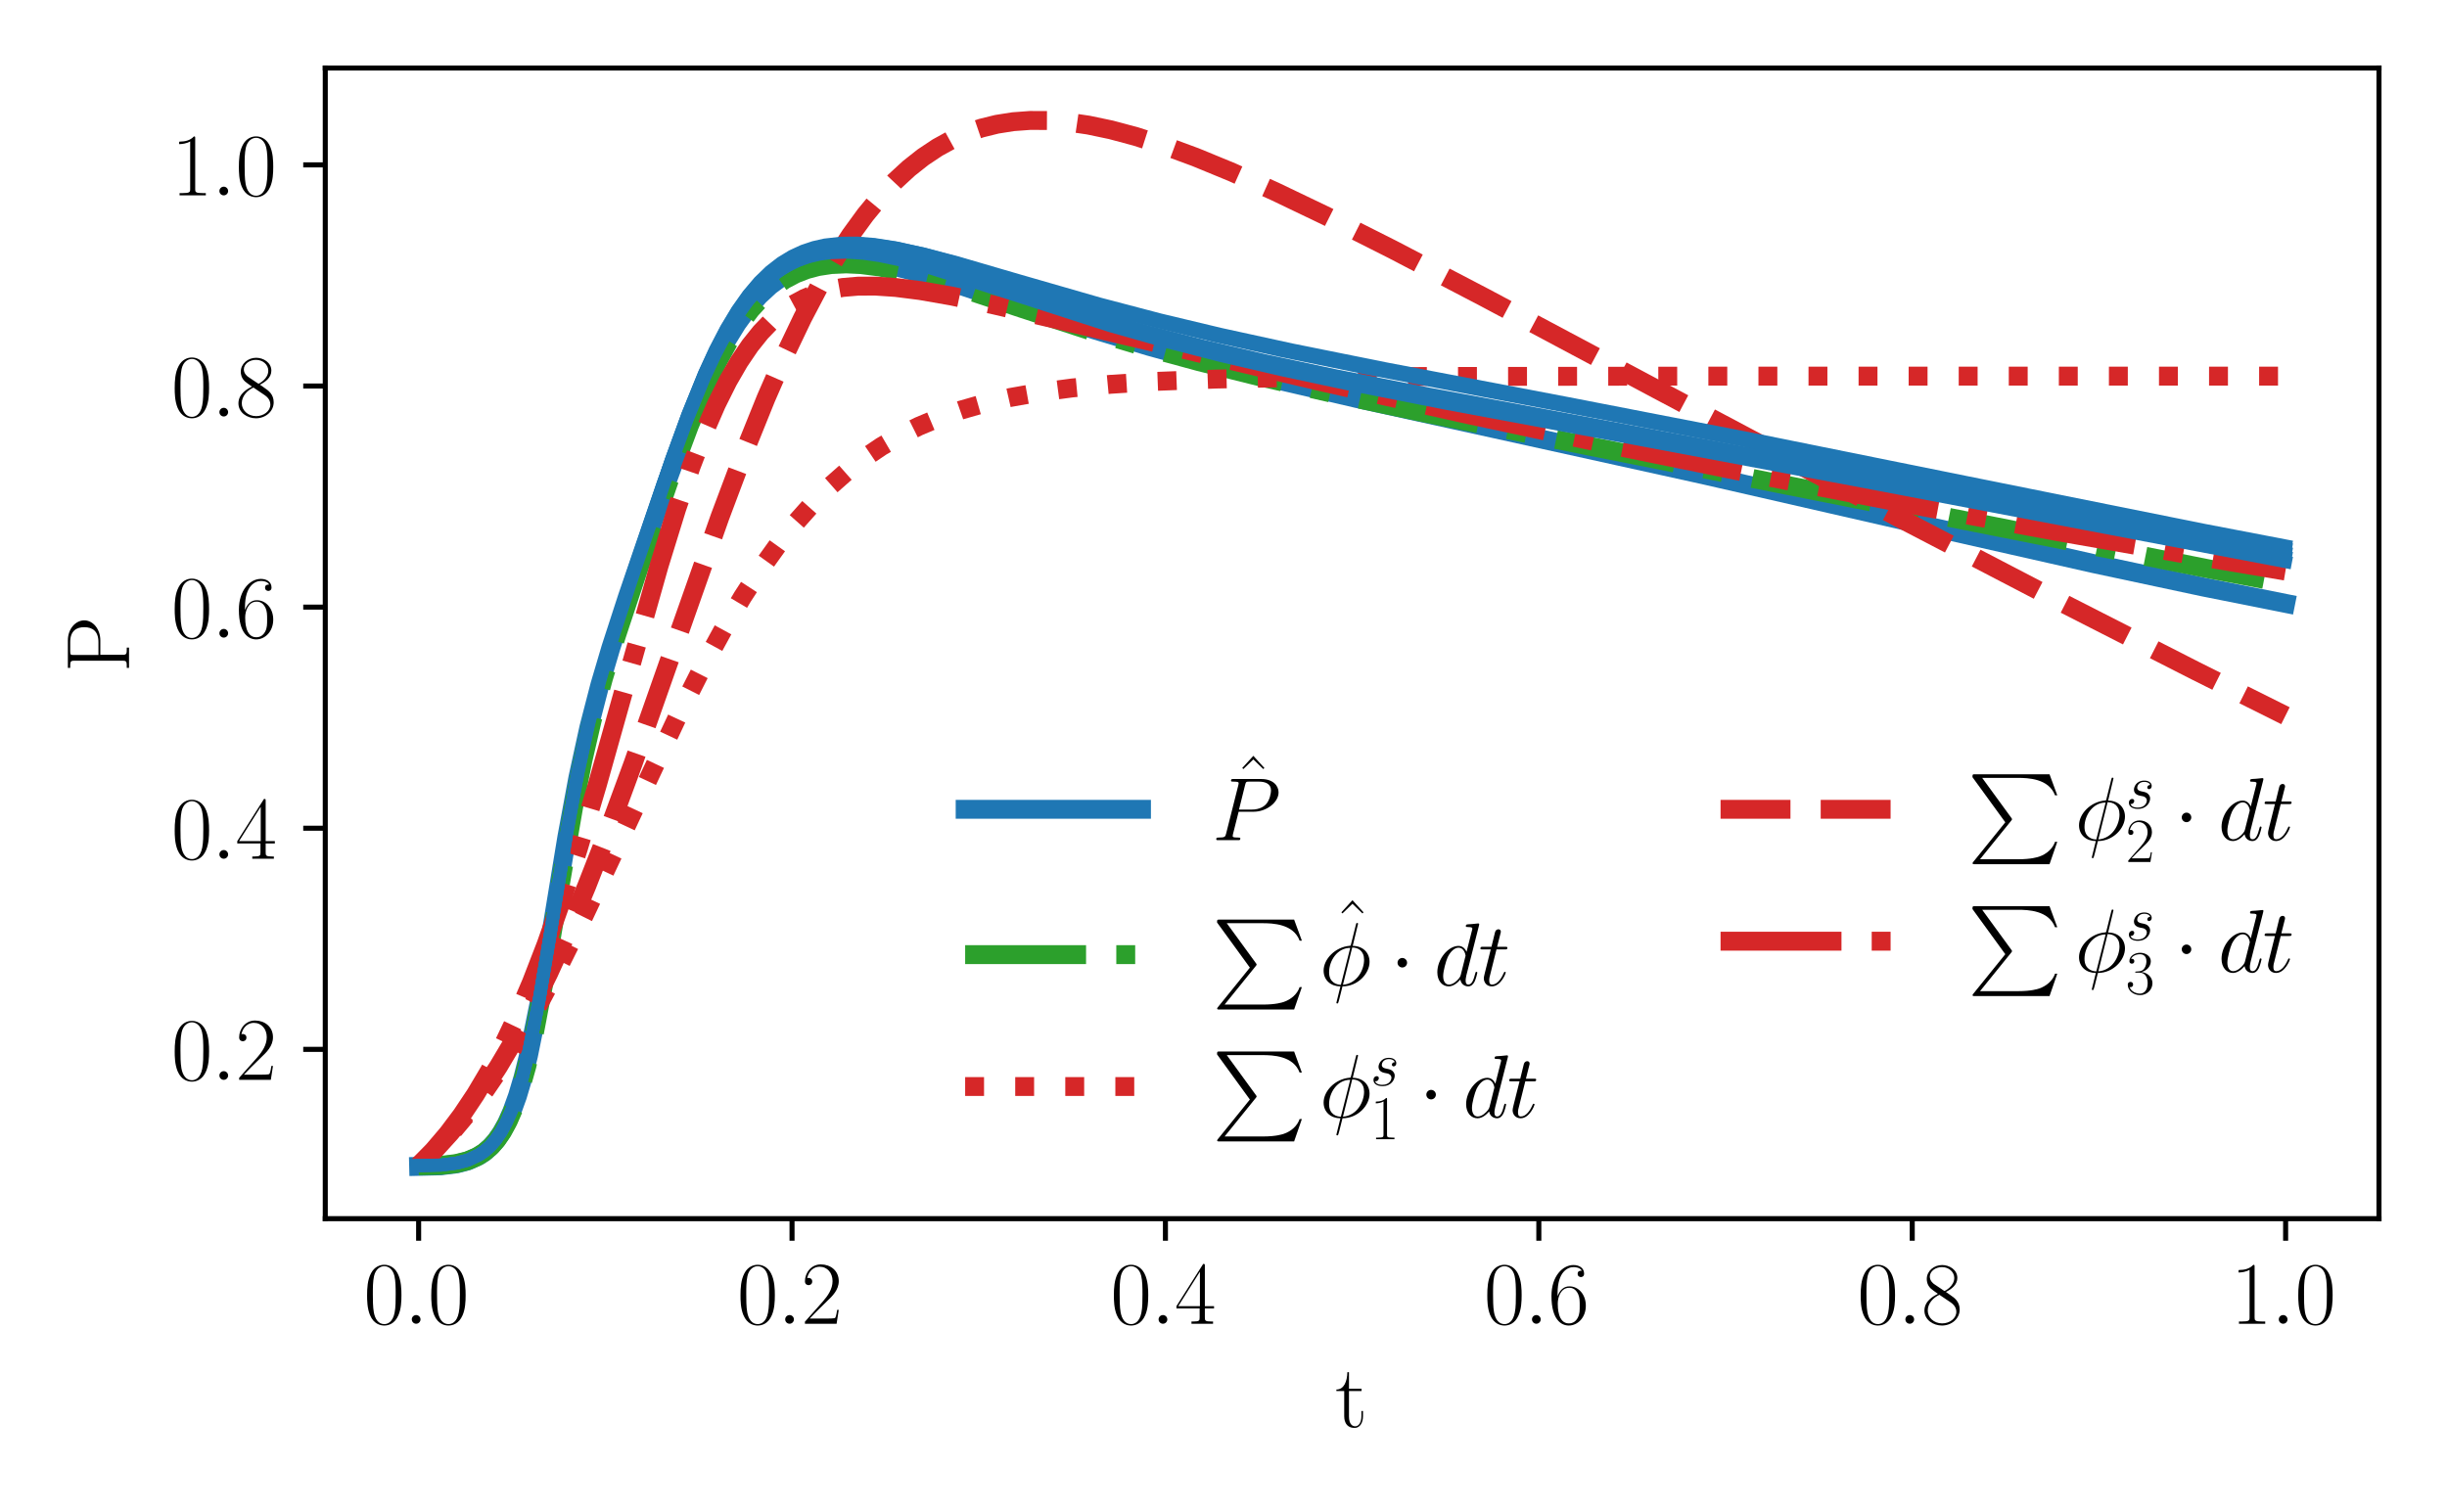 <?xml version="1.0" encoding="utf-8" standalone="no"?>
<!DOCTYPE svg PUBLIC "-//W3C//DTD SVG 1.1//EN"
  "http://www.w3.org/Graphics/SVG/1.1/DTD/svg11.dtd">
<svg xmlns:xlink="http://www.w3.org/1999/xlink" width="388.543pt" height="240.133pt" viewBox="0 0 388.543 240.133" xmlns="http://www.w3.org/2000/svg" version="1.1">
 <defs>
  <style type="text/css">*{stroke-linejoin: round; stroke-linecap: butt}</style>
 </defs>
 <g id="figure_1">
  <g id="patch_1">
   <path d="M 0 240.133 
L 388.543 240.133 
L 388.543 0 
L 0 0 
z
" style="fill: #ffffff"/>
  </g>
  <g id="axes_1">
   <g id="patch_2">
    <path d="M 51.648 193.537 
L 377.743 193.537 
L 377.743 10.8 
L 51.648 10.8 
z
" style="fill: #ffffff"/>
   </g>
   <g id="matplotlib.axis_1">
    <g id="xtick_1">
     <g id="line2d_1">
      <defs>
       <path id="m1f533828b2" d="M 0 0 
L 0 3.5 
" style="stroke: #000000; stroke-width: 0.8"/>
      </defs>
      <g>
       <use xlink:href="#m1f533828b2" x="66.471" y="193.537" style="stroke: #000000; stroke-width: 0.8"/>
      </g>
     </g>
     <g id="text_1">
      <!-- $\mathdefault{0.0}$ -->
      <g transform="translate(57.746 210.223) scale(0.14 -0.14)">
       <defs>
        <path id="CMR17-30" d="M 2688 2025 
C 2688 2416 2682 3080 2413 3591 
C 2176 4039 1798 4198 1466 4198 
C 1158 4198 768 4058 525 3597 
C 269 3118 243 2524 243 2025 
C 243 1661 250 1106 448 619 
C 723 -39 1216 -128 1466 -128 
C 1760 -128 2208 -7 2470 600 
C 2662 1042 2688 1559 2688 2025 
z
M 1466 -26 
C 1056 -26 813 325 723 812 
C 653 1188 653 1738 653 2096 
C 653 2588 653 2997 736 3387 
C 858 3929 1216 4096 1466 4096 
C 1728 4096 2067 3923 2189 3400 
C 2272 3036 2278 2607 2278 2096 
C 2278 1680 2278 1169 2202 792 
C 2067 95 1690 -26 1466 -26 
z
" transform="scale(0.016)"/>
        <path id="CMMI12-3a" d="M 1178 307 
C 1178 492 1024 619 870 619 
C 685 619 557 466 557 313 
C 557 128 710 0 864 0 
C 1050 0 1178 153 1178 307 
z
" transform="scale(0.016)"/>
       </defs>
       <use xlink:href="#CMR17-30" transform="scale(0.996)"/>
       <use xlink:href="#CMMI12-3a" transform="translate(45.69 0) scale(0.996)"/>
       <use xlink:href="#CMR17-30" transform="translate(72.788 0) scale(0.996)"/>
      </g>
     </g>
    </g>
    <g id="xtick_2">
     <g id="line2d_2">
      <g>
       <use xlink:href="#m1f533828b2" x="125.761" y="193.537" style="stroke: #000000; stroke-width: 0.8"/>
      </g>
     </g>
     <g id="text_2">
      <!-- $\mathdefault{0.2}$ -->
      <g transform="translate(117.036 210.223) scale(0.14 -0.14)">
       <defs>
        <path id="CMR17-32" d="M 2669 989 
L 2554 989 
C 2490 536 2438 459 2413 420 
C 2381 369 1920 369 1830 369 
L 602 369 
C 832 619 1280 1072 1824 1597 
C 2214 1967 2669 2402 2669 3035 
C 2669 3790 2067 4224 1395 4224 
C 691 4224 262 3604 262 3030 
C 262 2780 448 2748 525 2748 
C 589 2748 781 2787 781 3010 
C 781 3207 614 3264 525 3264 
C 486 3264 448 3258 422 3245 
C 544 3790 915 4058 1306 4058 
C 1862 4058 2227 3617 2227 3035 
C 2227 2479 1901 2000 1536 1584 
L 262 146 
L 262 0 
L 2515 0 
L 2669 989 
z
" transform="scale(0.016)"/>
       </defs>
       <use xlink:href="#CMR17-30" transform="scale(0.996)"/>
       <use xlink:href="#CMMI12-3a" transform="translate(45.69 0) scale(0.996)"/>
       <use xlink:href="#CMR17-32" transform="translate(72.788 0) scale(0.996)"/>
      </g>
     </g>
    </g>
    <g id="xtick_3">
     <g id="line2d_3">
      <g>
       <use xlink:href="#m1f533828b2" x="185.051" y="193.537" style="stroke: #000000; stroke-width: 0.8"/>
      </g>
     </g>
     <g id="text_3">
      <!-- $\mathdefault{0.4}$ -->
      <g transform="translate(176.325 210.223) scale(0.14 -0.14)">
       <defs>
        <path id="CMR17-34" d="M 2150 4122 
C 2150 4256 2144 4256 2029 4256 
L 128 1254 
L 128 1088 
L 1779 1088 
L 1779 457 
C 1779 224 1766 160 1318 160 
L 1197 160 
L 1197 0 
C 1402 0 1747 0 1965 0 
C 2182 0 2528 0 2733 0 
L 2733 160 
L 2611 160 
C 2163 160 2150 224 2150 457 
L 2150 1088 
L 2803 1088 
L 2803 1254 
L 2150 1254 
L 2150 4122 
z
M 1798 3703 
L 1798 1254 
L 256 1254 
L 1798 3703 
z
" transform="scale(0.016)"/>
       </defs>
       <use xlink:href="#CMR17-30" transform="scale(0.996)"/>
       <use xlink:href="#CMMI12-3a" transform="translate(45.69 0) scale(0.996)"/>
       <use xlink:href="#CMR17-34" transform="translate(72.788 0) scale(0.996)"/>
      </g>
     </g>
    </g>
    <g id="xtick_4">
     <g id="line2d_4">
      <g>
       <use xlink:href="#m1f533828b2" x="244.341" y="193.537" style="stroke: #000000; stroke-width: 0.8"/>
      </g>
     </g>
     <g id="text_4">
      <!-- $\mathdefault{0.6}$ -->
      <g transform="translate(235.615 210.223) scale(0.14 -0.14)">
       <defs>
        <path id="CMR17-36" d="M 678 2176 
C 678 3690 1395 4032 1811 4032 
C 1946 4032 2272 4009 2400 3776 
C 2298 3776 2106 3776 2106 3553 
C 2106 3381 2246 3323 2336 3323 
C 2394 3323 2566 3348 2566 3560 
C 2566 3954 2246 4179 1805 4179 
C 1043 4179 243 3390 243 1984 
C 243 253 966 -128 1478 -128 
C 2099 -128 2688 427 2688 1283 
C 2688 2081 2170 2662 1517 2662 
C 1126 2662 838 2407 678 1960 
L 678 2176 
z
M 1478 25 
C 691 25 691 1200 691 1436 
C 691 1896 909 2560 1504 2560 
C 1613 2560 1926 2560 2138 2120 
C 2253 1870 2253 1609 2253 1289 
C 2253 944 2253 690 2118 434 
C 1978 171 1773 25 1478 25 
z
" transform="scale(0.016)"/>
       </defs>
       <use xlink:href="#CMR17-30" transform="scale(0.996)"/>
       <use xlink:href="#CMMI12-3a" transform="translate(45.69 0) scale(0.996)"/>
       <use xlink:href="#CMR17-36" transform="translate(72.788 0) scale(0.996)"/>
      </g>
     </g>
    </g>
    <g id="xtick_5">
     <g id="line2d_5">
      <g>
       <use xlink:href="#m1f533828b2" x="303.631" y="193.537" style="stroke: #000000; stroke-width: 0.8"/>
      </g>
     </g>
     <g id="text_5">
      <!-- $\mathdefault{0.8}$ -->
      <g transform="translate(294.905 210.223) scale(0.14 -0.14)">
       <defs>
        <path id="CMR17-38" d="M 1741 2264 
C 2144 2467 2554 2773 2554 3263 
C 2554 3841 1990 4179 1472 4179 
C 890 4179 378 3759 378 3180 
C 378 3021 416 2747 666 2505 
C 730 2442 998 2251 1171 2130 
C 883 1983 211 1634 211 934 
C 211 279 838 -128 1459 -128 
C 2144 -128 2720 362 2720 1010 
C 2720 1590 2330 1857 2074 2029 
L 1741 2264 
z
M 902 2822 
C 851 2854 595 3051 595 3351 
C 595 3739 998 4032 1459 4032 
C 1965 4032 2336 3676 2336 3262 
C 2336 2669 1670 2331 1638 2331 
C 1632 2331 1626 2331 1574 2370 
L 902 2822 
z
M 2080 1519 
C 2176 1449 2483 1240 2483 851 
C 2483 381 2010 25 1472 25 
C 890 25 448 438 448 940 
C 448 1443 838 1862 1280 2060 
L 2080 1519 
z
" transform="scale(0.016)"/>
       </defs>
       <use xlink:href="#CMR17-30" transform="scale(0.996)"/>
       <use xlink:href="#CMMI12-3a" transform="translate(45.69 0) scale(0.996)"/>
       <use xlink:href="#CMR17-38" transform="translate(72.788 0) scale(0.996)"/>
      </g>
     </g>
    </g>
    <g id="xtick_6">
     <g id="line2d_6">
      <g>
       <use xlink:href="#m1f533828b2" x="362.92" y="193.537" style="stroke: #000000; stroke-width: 0.8"/>
      </g>
     </g>
     <g id="text_6">
      <!-- $\mathdefault{1.0}$ -->
      <g transform="translate(354.195 210.223) scale(0.14 -0.14)">
       <defs>
        <path id="CMR17-31" d="M 1702 4058 
C 1702 4192 1696 4192 1606 4192 
C 1357 3916 979 3827 621 3827 
C 602 3827 570 3827 563 3808 
C 557 3795 557 3782 557 3648 
C 755 3648 1088 3686 1344 3839 
L 1344 461 
C 1344 236 1331 160 781 160 
L 589 160 
L 589 0 
C 896 0 1216 0 1523 0 
C 1830 0 2150 0 2458 0 
L 2458 160 
L 2266 160 
C 1715 160 1702 230 1702 458 
L 1702 4058 
z
" transform="scale(0.016)"/>
       </defs>
       <use xlink:href="#CMR17-31" transform="scale(0.996)"/>
       <use xlink:href="#CMMI12-3a" transform="translate(45.69 0) scale(0.996)"/>
       <use xlink:href="#CMR17-30" transform="translate(72.788 0) scale(0.996)"/>
      </g>
     </g>
    </g>
    <g id="text_7">
     <!-- t -->
     <g transform="translate(212.04 226.621) scale(0.14 -0.14)">
      <defs>
       <path id="CMR17-74" d="M 966 2560 
L 1862 2560 
L 1862 2725 
L 966 2725 
L 966 3904 
L 851 3904 
C 838 3245 614 2668 70 2668 
L 70 2560 
L 627 2560 
L 627 771 
C 627 650 627 -64 1370 -64 
C 1747 -64 1965 306 1965 777 
L 1965 1140 
L 1850 1140 
L 1850 783 
C 1850 344 1677 51 1408 51 
C 1222 51 966 178 966 758 
L 966 2560 
z
" transform="scale(0.016)"/>
      </defs>
      <use xlink:href="#CMR17-74" transform="scale(0.996)"/>
     </g>
    </g>
   </g>
   <g id="matplotlib.axis_2">
    <g id="ytick_1">
     <g id="line2d_7">
      <defs>
       <path id="mc01d731cc0" d="M 0 0 
L -3.5 0 
" style="stroke: #000000; stroke-width: 0.8"/>
      </defs>
      <g>
       <use xlink:href="#mc01d731cc0" x="51.648" y="166.648" style="stroke: #000000; stroke-width: 0.8"/>
      </g>
     </g>
     <g id="text_8">
      <!-- $\mathdefault{0.2}$ -->
      <g transform="translate(27.198 171.491) scale(0.14 -0.14)">
       <use xlink:href="#CMR17-30" transform="scale(0.996)"/>
       <use xlink:href="#CMMI12-3a" transform="translate(45.69 0) scale(0.996)"/>
       <use xlink:href="#CMR17-32" transform="translate(72.788 0) scale(0.996)"/>
      </g>
     </g>
    </g>
    <g id="ytick_2">
     <g id="line2d_8">
      <g>
       <use xlink:href="#mc01d731cc0" x="51.648" y="131.532" style="stroke: #000000; stroke-width: 0.8"/>
      </g>
     </g>
     <g id="text_9">
      <!-- $\mathdefault{0.4}$ -->
      <g transform="translate(27.198 136.375) scale(0.14 -0.14)">
       <use xlink:href="#CMR17-30" transform="scale(0.996)"/>
       <use xlink:href="#CMMI12-3a" transform="translate(45.69 0) scale(0.996)"/>
       <use xlink:href="#CMR17-34" transform="translate(72.788 0) scale(0.996)"/>
      </g>
     </g>
    </g>
    <g id="ytick_3">
     <g id="line2d_9">
      <g>
       <use xlink:href="#mc01d731cc0" x="51.648" y="96.416" style="stroke: #000000; stroke-width: 0.8"/>
      </g>
     </g>
     <g id="text_10">
      <!-- $\mathdefault{0.6}$ -->
      <g transform="translate(27.198 101.258) scale(0.14 -0.14)">
       <use xlink:href="#CMR17-30" transform="scale(0.996)"/>
       <use xlink:href="#CMMI12-3a" transform="translate(45.69 0) scale(0.996)"/>
       <use xlink:href="#CMR17-36" transform="translate(72.788 0) scale(0.996)"/>
      </g>
     </g>
    </g>
    <g id="ytick_4">
     <g id="line2d_10">
      <g>
       <use xlink:href="#mc01d731cc0" x="51.648" y="61.299" style="stroke: #000000; stroke-width: 0.8"/>
      </g>
     </g>
     <g id="text_11">
      <!-- $\mathdefault{0.8}$ -->
      <g transform="translate(27.198 66.142) scale(0.14 -0.14)">
       <use xlink:href="#CMR17-30" transform="scale(0.996)"/>
       <use xlink:href="#CMMI12-3a" transform="translate(45.69 0) scale(0.996)"/>
       <use xlink:href="#CMR17-38" transform="translate(72.788 0) scale(0.996)"/>
      </g>
     </g>
    </g>
    <g id="ytick_5">
     <g id="line2d_11">
      <g>
       <use xlink:href="#mc01d731cc0" x="51.648" y="26.183" style="stroke: #000000; stroke-width: 0.8"/>
      </g>
     </g>
     <g id="text_12">
      <!-- $\mathdefault{1.0}$ -->
      <g transform="translate(27.198 31.026) scale(0.14 -0.14)">
       <use xlink:href="#CMR17-31" transform="scale(0.996)"/>
       <use xlink:href="#CMMI12-3a" transform="translate(45.69 0) scale(0.996)"/>
       <use xlink:href="#CMR17-30" transform="translate(72.788 0) scale(0.996)"/>
      </g>
     </g>
    </g>
    <g id="text_13">
     <!-- P -->
     <g transform="translate(20.486 106.814) rotate(-90) scale(0.14 -0.14)">
      <defs>
       <path id="CMR17-50" d="M 1267 2042 
L 2291 2042 
C 3117 2042 3718 2578 3718 3184 
C 3718 3791 3130 4352 2291 4352 
L 333 4352 
L 333 4186 
C 774 4186 845 4186 845 3899 
L 845 446 
C 845 160 774 160 333 160 
L 333 0 
C 518 0 858 0 1056 0 
C 1254 0 1594 0 1779 0 
L 1779 160 
C 1338 160 1267 160 1267 446 
L 1267 2042 
z
M 1254 2176 
L 1254 3938 
C 1254 4155 1267 4186 1523 4186 
L 2170 4186 
C 2995 4186 3232 3714 3232 3184 
C 3232 2604 2950 2176 2170 2176 
L 1254 2176 
z
" transform="scale(0.016)"/>
      </defs>
      <use xlink:href="#CMR17-50" transform="scale(0.996)"/>
     </g>
    </g>
   </g>
   <g id="line2d_12">
    <path d="M 66.471 185.229 
L 69.959 185.144 
L 72.574 184.818 
L 74.318 184.355 
L 76.062 183.552 
L 76.934 182.963 
L 77.806 182.204 
L 78.678 181.232 
L 79.55 179.995 
L 80.421 178.432 
L 81.293 176.478 
L 82.165 174.066 
L 83.037 171.136 
L 83.909 167.651 
L 85.653 159.045 
L 87.397 148.791 
L 90.012 132.897 
L 91.756 123.505 
L 93.5 115.536 
L 95.244 108.797 
L 96.988 102.899 
L 99.603 94.854 
L 105.707 77.016 
L 109.195 67.503 
L 111.81 61.172 
L 113.554 57.457 
L 115.298 54.184 
L 117.042 51.359 
L 118.786 48.966 
L 120.53 46.98 
L 122.274 45.364 
L 124.017 44.08 
L 125.761 43.088 
L 127.505 42.351 
L 129.249 41.834 
L 130.993 41.506 
L 133.608 41.309 
L 136.224 41.399 
L 138.84 41.711 
L 142.327 42.386 
L 146.687 43.518 
L 151.918 45.129 
L 163.253 48.946 
L 173.716 52.371 
L 182.435 54.998 
L 192.026 57.639 
L 202.489 60.273 
L 215.568 63.314 
L 237.366 68.103 
L 270.498 75.41 
L 303.631 82.993 
L 332.404 89.502 
L 349.842 93.221 
L 362.92 95.828 
L 362.92 95.828 
" clip-path="url(#p82c0eba078)" style="fill: none; stroke: #1f77b4; stroke-width: 3; stroke-linecap: square"/>
   </g>
   <g id="line2d_13">
    <path d="M 66.471 185.137 
L 70.028 185.065 
L 72.4 184.789 
L 74.179 184.355 
L 75.661 183.749 
L 76.847 183.027 
L 78.032 182.005 
L 78.922 180.978 
L 79.811 179.673 
L 80.701 178.031 
L 81.59 175.981 
L 82.479 173.459 
L 83.665 169.256 
L 84.851 164.054 
L 86.333 156.257 
L 88.705 141.977 
L 91.076 128.21 
L 92.559 120.739 
L 94.041 114.337 
L 95.819 107.718 
L 97.895 100.905 
L 101.156 91.072 
L 106.788 74.773 
L 109.456 67.62 
L 111.828 61.908 
L 113.903 57.53 
L 115.682 54.275 
L 117.46 51.483 
L 119.239 49.138 
L 121.018 47.206 
L 122.796 45.648 
L 124.575 44.422 
L 126.354 43.485 
L 128.132 42.8 
L 129.911 42.331 
L 131.986 42.016 
L 134.358 41.909 
L 136.73 42.022 
L 139.694 42.402 
L 143.251 43.113 
L 147.402 44.184 
L 152.738 45.802 
L 162.224 48.97 
L 172.896 52.453 
L 181.493 55.019 
L 190.387 57.439 
L 200.17 59.869 
L 211.731 62.507 
L 226.85 65.712 
L 252.345 70.848 
L 351.063 90.413 
L 362.624 92.611 
L 362.624 92.611 
" clip-path="url(#p82c0eba078)" style="fill: none; stroke-dasharray: 19.2,4.8,3,4.8; stroke-dashoffset: 0; stroke: #2ca02c; stroke-width: 3"/>
   </g>
   <g id="line2d_14">
    <path d="M 66.471 185.137 
L 69.109 182.627 
L 71.718 179.839 
L 74.357 176.689 
L 77.025 173.154 
L 79.752 169.167 
L 82.598 164.608 
L 85.622 159.335 
L 88.912 153.137 
L 92.707 145.494 
L 97.717 134.861 
L 107.589 113.82 
L 111.472 106.14 
L 114.822 99.994 
L 117.905 94.795 
L 120.81 90.326 
L 123.597 86.442 
L 126.324 83.018 
L 129.022 79.988 
L 131.69 77.321 
L 134.388 74.937 
L 137.115 72.82 
L 139.931 70.916 
L 142.836 69.219 
L 145.89 67.696 
L 149.121 66.337 
L 152.56 65.133 
L 156.295 64.065 
L 160.386 63.13 
L 164.981 62.313 
L 170.228 61.614 
L 176.365 61.03 
L 183.717 60.562 
L 193.085 60.2 
L 205.921 59.944 
L 226.139 59.791 
L 269.776 59.733 
L 362.891 59.731 
L 362.891 59.731 
" clip-path="url(#p82c0eba078)" style="fill: none; stroke-dasharray: 3,4.95; stroke-dashoffset: 0; stroke: #d62728; stroke-width: 3"/>
   </g>
   <g id="line2d_15">
    <path d="M 66.471 185.137 
L 69.02 182.644 
L 71.54 179.869 
L 74.06 176.761 
L 76.58 173.296 
L 79.129 169.406 
L 81.708 165.062 
L 84.377 160.123 
L 87.133 154.541 
L 90.039 148.142 
L 93.122 140.801 
L 96.531 132.092 
L 100.503 121.309 
L 106.106 105.382 
L 114.318 82.088 
L 118.29 71.517 
L 121.64 63.215 
L 124.664 56.3 
L 127.451 50.466 
L 130.089 45.445 
L 132.609 41.113 
L 135.04 37.364 
L 137.411 34.106 
L 139.753 31.264 
L 142.036 28.838 
L 144.319 26.734 
L 146.572 24.955 
L 148.854 23.434 
L 151.137 22.179 
L 153.449 21.155 
L 155.821 20.344 
L 158.281 19.736 
L 160.86 19.328 
L 163.558 19.128 
L 166.434 19.14 
L 169.517 19.381 
L 172.807 19.864 
L 176.394 20.616 
L 180.367 21.68 
L 184.784 23.099 
L 189.824 24.959 
L 195.604 27.339 
L 202.393 30.384 
L 210.664 34.348 
L 221.099 39.607 
L 235.714 47.239 
L 263.136 61.856 
L 301.318 82.138 
L 326.279 95.143 
L 348.661 106.554 
L 362.891 113.66 
L 362.891 113.66 
" clip-path="url(#p82c0eba078)" style="fill: none; stroke-dasharray: 11.1,4.8; stroke-dashoffset: 0; stroke: #d62728; stroke-width: 3"/>
   </g>
   <g id="line2d_16">
    <path d="M 66.471 185.137 
L 68.813 182.72 
L 71.096 180.039 
L 73.319 177.082 
L 75.513 173.793 
L 77.706 170.099 
L 79.9 165.963 
L 82.123 161.288 
L 84.377 156.024 
L 86.718 149.974 
L 89.179 142.979 
L 91.817 134.789 
L 94.841 124.648 
L 99.051 109.664 
L 104.654 89.83 
L 107.44 80.808 
L 109.753 74.042 
L 111.828 68.628 
L 113.755 64.196 
L 115.593 60.51 
L 117.371 57.433 
L 119.091 54.893 
L 120.781 52.783 
L 122.47 51.022 
L 124.16 49.574 
L 125.909 48.367 
L 127.717 47.391 
L 129.615 46.622 
L 131.631 46.046 
L 133.824 45.653 
L 136.255 45.445 
L 139.012 45.437 
L 142.243 45.655 
L 146.127 46.148 
L 151.078 47.012 
L 157.926 48.449 
L 169.28 51.088 
L 210.338 60.758 
L 233.253 65.87 
L 256.021 70.724 
L 279.381 75.476 
L 302.652 79.988 
L 326.783 84.441 
L 351.003 88.689 
L 362.891 90.695 
L 362.891 90.695 
" clip-path="url(#p82c0eba078)" style="fill: none; stroke-dasharray: 19.2,4.8,3,4.8; stroke-dashoffset: 0; stroke: #d62728; stroke-width: 3"/>
   </g>
   <g id="line2d_17">
    <path d="M 66.471 185.094 
L 69.959 185.013 
L 72.574 184.676 
L 74.318 184.197 
L 76.062 183.37 
L 76.934 182.763 
L 77.806 181.984 
L 78.678 180.987 
L 79.55 179.72 
L 80.421 178.123 
L 81.293 176.129 
L 82.165 173.672 
L 83.037 170.694 
L 83.909 167.157 
L 85.653 158.444 
L 87.397 148.09 
L 90.012 132.074 
L 91.756 122.616 
L 93.5 114.585 
L 95.244 107.788 
L 96.988 101.836 
L 99.603 93.721 
L 105.707 75.779 
L 108.323 68.528 
L 110.938 61.915 
L 112.682 57.983 
L 114.426 54.483 
L 116.17 51.432 
L 117.914 48.825 
L 119.658 46.64 
L 121.402 44.847 
L 123.146 43.406 
L 124.889 42.278 
L 126.633 41.424 
L 128.377 40.808 
L 130.121 40.397 
L 131.865 40.16 
L 134.48 40.076 
L 137.096 40.253 
L 139.712 40.632 
L 143.199 41.367 
L 147.559 42.54 
L 153.662 44.445 
L 176.332 51.755 
L 185.051 54.226 
L 193.77 56.469 
L 203.361 58.712 
L 214.696 61.132 
L 229.519 64.053 
L 256.548 69.094 
L 295.784 76.464 
L 362.92 89.231 
L 362.92 89.231 
" clip-path="url(#p82c0eba078)" style="fill: none; stroke: #1f77b4; stroke-width: 2; stroke-linecap: square"/>
   </g>
   <g id="line2d_18">
    <path d="M 66.471 185.117 
L 69.959 185.045 
L 72.574 184.721 
L 74.318 184.255 
L 76.062 183.444 
L 76.934 182.849 
L 77.806 182.081 
L 78.678 181.097 
L 79.55 179.845 
L 80.421 178.265 
L 81.293 176.289 
L 82.165 173.85 
L 83.037 170.891 
L 83.909 167.373 
L 85.653 158.694 
L 87.397 148.373 
L 90.012 132.405 
L 91.756 122.978 
L 93.5 114.976 
L 95.244 108.197 
L 96.988 102.251 
L 100.475 91.5 
L 106.579 73.582 
L 109.195 66.461 
L 111.81 60.077 
L 113.554 56.334 
L 115.298 53.036 
L 117.042 50.188 
L 118.786 47.773 
L 120.53 45.766 
L 122.274 44.128 
L 124.017 42.821 
L 125.761 41.805 
L 127.505 41.043 
L 129.249 40.5 
L 130.993 40.145 
L 133.608 39.906 
L 136.224 39.953 
L 138.84 40.22 
L 142.327 40.833 
L 146.687 41.888 
L 151.918 43.405 
L 162.381 46.74 
L 173.716 50.261 
L 182.435 52.734 
L 191.154 54.983 
L 200.745 57.23 
L 212.08 59.648 
L 226.903 62.562 
L 253.932 67.59 
L 288.808 74.148 
L 329.788 82.134 
L 360.305 87.984 
L 362.92 88.47 
L 362.92 88.47 
" clip-path="url(#p82c0eba078)" style="fill: none; stroke: #1f77b4; stroke-width: 2; stroke-linecap: square"/>
   </g>
   <g id="line2d_19">
    <path d="M 66.471 185.059 
L 69.959 184.985 
L 72.574 184.656 
L 74.318 184.183 
L 76.062 183.362 
L 76.934 182.759 
L 77.806 181.983 
L 78.678 180.989 
L 79.55 179.725 
L 80.421 178.13 
L 81.293 176.137 
L 82.165 173.679 
L 83.037 170.698 
L 83.909 167.156 
L 85.653 158.426 
L 87.397 148.055 
L 90.012 132.026 
L 91.756 122.57 
L 93.5 114.544 
L 95.244 107.746 
L 96.988 101.783 
L 100.475 90.998 
L 106.579 72.986 
L 109.195 65.805 
L 111.81 59.349 
L 113.554 55.553 
L 115.298 52.2 
L 117.042 49.297 
L 118.786 46.829 
L 120.53 44.768 
L 122.274 43.08 
L 124.017 41.725 
L 125.761 40.664 
L 127.505 39.858 
L 129.249 39.274 
L 130.993 38.88 
L 133.608 38.587 
L 136.224 38.581 
L 138.84 38.798 
L 142.327 39.35 
L 146.687 40.33 
L 151.918 41.764 
L 161.509 44.683 
L 173.716 48.342 
L 183.307 50.961 
L 192.898 53.333 
L 203.361 55.681 
L 216.44 58.367 
L 235.622 62.044 
L 280.089 70.51 
L 309.734 76.435 
L 362.049 86.932 
L 362.92 87.1 
L 362.92 87.1 
" clip-path="url(#p82c0eba078)" style="fill: none; stroke: #1f77b4; stroke-width: 2; stroke-linecap: square"/>
   </g>
   <g id="line2d_20">
    <path d="M 66.471 185.102 
L 69.959 185.019 
L 72.574 184.687 
L 74.318 184.214 
L 76.062 183.393 
L 76.934 182.791 
L 77.806 182.016 
L 78.678 181.022 
L 79.55 179.758 
L 80.421 178.162 
L 81.293 176.168 
L 82.165 173.708 
L 83.037 170.724 
L 83.909 167.178 
L 85.653 158.444 
L 87.397 148.074 
L 90.012 132.066 
L 91.756 122.63 
L 93.5 114.62 
L 95.244 107.833 
L 96.988 101.873 
L 100.475 91.081 
L 106.579 73.057 
L 109.195 65.883 
L 111.81 59.442 
L 113.554 55.66 
L 115.298 52.322 
L 117.042 49.433 
L 118.786 46.976 
L 120.53 44.925 
L 122.274 43.243 
L 124.017 41.891 
L 125.761 40.829 
L 127.505 40.019 
L 129.249 39.428 
L 130.993 39.024 
L 133.608 38.712 
L 136.224 38.682 
L 138.84 38.873 
L 142.327 39.385 
L 146.687 40.313 
L 151.918 41.683 
L 161.509 44.485 
L 174.588 48.254 
L 184.179 50.772 
L 193.77 53.066 
L 205.105 55.54 
L 219.927 58.523 
L 248.7 64.013 
L 279.217 69.935 
L 312.35 76.626 
L 349.842 84.163 
L 362.92 86.67 
L 362.92 86.67 
" clip-path="url(#p82c0eba078)" style="fill: none; stroke: #1f77b4; stroke-width: 2; stroke-linecap: square"/>
   </g>
   <g id="line2d_21">
    <path d="M 66.471 185.181 
L 69.959 185.083 
L 72.574 184.744 
L 74.318 184.268 
L 76.062 183.448 
L 76.934 182.847 
L 77.806 182.074 
L 78.678 181.085 
L 79.55 179.826 
L 80.421 178.237 
L 81.293 176.251 
L 82.165 173.801 
L 83.037 170.828 
L 83.909 167.293 
L 85.653 158.578 
L 87.397 148.218 
L 90.012 132.196 
L 91.756 122.74 
L 93.5 114.711 
L 95.244 107.909 
L 96.988 101.941 
L 100.475 91.147 
L 106.579 73.137 
L 109.195 65.968 
L 111.81 59.532 
L 113.554 55.752 
L 115.298 52.418 
L 117.042 49.535 
L 118.786 47.085 
L 120.53 45.044 
L 122.274 43.372 
L 124.017 42.033 
L 125.761 40.984 
L 127.505 40.19 
L 129.249 39.615 
L 130.993 39.228 
L 133.608 38.941 
L 136.224 38.938 
L 138.84 39.155 
L 142.327 39.699 
L 146.687 40.664 
L 151.918 42.07 
L 163.253 45.433 
L 173.716 48.446 
L 183.307 50.961 
L 192.898 53.238 
L 204.233 55.684 
L 219.055 58.637 
L 275.73 69.713 
L 302.759 75.373 
L 345.483 84.345 
L 362.92 87.779 
L 362.92 87.779 
" clip-path="url(#p82c0eba078)" style="fill: none; stroke: #1f77b4; stroke-width: 2; stroke-linecap: square"/>
   </g>
   <g id="patch_3">
    <path d="M 51.648 193.537 
L 51.648 10.8 
" style="fill: none; stroke: #000000; stroke-width: 0.8; stroke-linejoin: miter; stroke-linecap: square"/>
   </g>
   <g id="patch_4">
    <path d="M 377.743 193.537 
L 377.743 10.8 
" style="fill: none; stroke: #000000; stroke-width: 0.8; stroke-linejoin: miter; stroke-linecap: square"/>
   </g>
   <g id="patch_5">
    <path d="M 51.648 193.537 
L 377.743 193.537 
" style="fill: none; stroke: #000000; stroke-width: 0.8; stroke-linejoin: miter; stroke-linecap: square"/>
   </g>
   <g id="patch_6">
    <path d="M 51.648 10.8 
L 377.743 10.8 
" style="fill: none; stroke: #000000; stroke-width: 0.8; stroke-linejoin: miter; stroke-linecap: square"/>
   </g>
   <g id="legend_1">
    <g id="line2d_22">
     <path d="M 153.249 128.524 
L 167.249 128.524 
L 181.249 128.524 
" style="fill: none; stroke: #1f77b4; stroke-width: 3; stroke-linecap: square"/>
    </g>
    <g id="text_14">
     <!-- $\hat{P}$ -->
     <g transform="translate(192.449 133.424) scale(0.14 -0.14)">
      <defs>
       <path id="CMR17-5e" d="M 1466 4421 
L 678 3555 
L 755 3478 
L 1466 4166 
L 2176 3478 
L 2253 3555 
L 1466 4421 
z
" transform="scale(0.016)"/>
       <path id="CMMI12-50" d="M 1894 2023 
L 2970 2023 
C 3853 2023 4736 2673 4736 3401 
C 4736 3898 4314 4352 3507 4352 
L 1530 4352 
C 1408 4352 1350 4352 1350 4231 
C 1350 4167 1408 4167 1504 4167 
C 1894 4167 1894 4116 1894 4046 
C 1894 4034 1894 3995 1869 3899 
L 1005 472 
C 947 249 934 185 486 185 
C 365 185 301 185 301 70 
C 301 0 358 0 397 0 
C 518 0 646 0 768 0 
L 1517 0 
C 1638 0 1773 0 1894 0 
C 1946 0 2016 0 2016 121 
C 2016 185 1958 185 1862 185 
C 1478 185 1472 230 1472 293 
C 1472 325 1478 369 1485 401 
L 1894 2023 
z
M 2355 3930 
C 2413 4167 2438 4167 2688 4167 
L 3322 4167 
C 3802 4167 4198 4013 4198 3535 
C 4198 3369 4115 2827 3821 2534 
C 3712 2419 3405 2176 2822 2176 
L 1920 2176 
L 2355 3930 
z
" transform="scale(0.016)"/>
      </defs>
      <use xlink:href="#CMR17-5e" transform="translate(23.497 25.19) scale(0.996)"/>
      <use xlink:href="#CMMI12-50" transform="scale(0.996)"/>
     </g>
    </g>
    <g id="line2d_23">
     <path d="M 153.249 151.602 
L 167.249 151.602 
L 181.249 151.602 
" style="fill: none; stroke-dasharray: 19.2,4.8,3,4.8; stroke-dashoffset: 0; stroke: #2ca02c; stroke-width: 3"/>
    </g>
    <g id="text_15">
     <!-- $\sum \hat{\phi} \cdot dt$ -->
     <g transform="translate(192.449 156.502) scale(0.14 -0.14)">
      <defs>
       <path id="CMEX10-50" d="M 2694 -3418 
L 422 -6227 
C 371 -6291 365 -6304 365 -6330 
C 365 -6400 422 -6400 538 -6400 
L 5843 -6400 
L 6394 -4806 
L 6234 -4806 
C 6074 -5286 5645 -5677 5101 -5862 
C 4998 -5894 4557 -6048 3616 -6048 
L 896 -6048 
L 3117 -3302 
C 3162 -3245 3174 -3226 3174 -3200 
C 3174 -3174 3168 -3168 3130 -3110 
L 1050 -256 
L 3584 -256 
C 4314 -256 5786 -301 6234 -1498 
L 6394 -1498 
L 5843 0 
L 538 0 
C 365 0 358 -6 358 -205 
L 2694 -3418 
z
" transform="scale(0.016)"/>
       <path id="CMMI12-1e" d="M 2752 4390 
C 2752 4448 2707 4448 2688 4448 
C 2630 4448 2624 4435 2598 4326 
L 2253 2939 
C 2234 2856 2227 2849 2221 2843 
C 2214 2830 2170 2824 2157 2824 
C 1107 2734 301 1864 301 1057 
C 301 361 832 -64 1498 -64 
C 1446 -261 1402 -463 1350 -659 
C 1261 -995 1210 -1204 1210 -1229 
C 1210 -1241 1210 -1280 1274 -1280 
C 1293 -1280 1318 -1280 1331 -1254 
C 1344 -1241 1382 -1089 1408 -1008 
L 1645 -64 
C 2739 -64 3571 854 3571 1680 
C 3571 2343 3085 2816 2374 2816 
L 2752 4390 
z
M 2336 2701 
C 2758 2701 3181 2463 3181 1828 
C 3181 1097 2675 128 1677 50 
L 2336 2701 
z
M 1530 50 
C 1216 50 691 220 691 938 
C 691 1761 1274 2676 2195 2676 
L 1530 50 
z
" transform="scale(0.016)"/>
       <path id="CMSY10-1" d="M 1229 1619 
C 1229 1805 1075 1958 890 1958 
C 704 1958 550 1805 550 1619 
C 550 1433 704 1280 890 1280 
C 1075 1280 1229 1433 1229 1619 
z
" transform="scale(0.016)"/>
       <path id="CMMI12-64" d="M 3219 4257 
C 3226 4282 3238 4320 3238 4352 
C 3238 4416 3174 4416 3162 4416 
C 3155 4416 2842 4388 2810 4380 
C 2701 4373 2605 4358 2490 4358 
C 2330 4345 2285 4339 2285 4224 
C 2285 4160 2336 4160 2426 4160 
C 2739 4160 2746 4103 2746 4040 
C 2746 4002 2733 3952 2726 3933 
L 2336 2395 
C 2266 2561 2093 2816 1760 2816 
C 1037 2816 256 1884 256 939 
C 256 307 627 -64 1062 -64 
C 1414 -64 1715 211 1894 422 
C 1958 45 2259 -64 2451 -64 
C 2643 -64 2797 51 2912 281 
C 3014 498 3104 888 3104 913 
C 3104 945 3078 971 3040 971 
C 2982 971 2976 939 2950 843 
C 2854 466 2733 64 2470 64 
C 2285 64 2272 229 2272 357 
C 2272 382 2272 515 2317 694 
L 3219 4257 
z
M 1926 760 
C 1894 651 1894 639 1805 517 
C 1664 338 1382 64 1082 64 
C 819 64 672 300 672 677 
C 672 1028 870 1743 992 2012 
C 1210 2459 1510 2689 1760 2689 
C 2182 2689 2266 2165 2266 2114 
C 2266 2108 2246 2024 2240 2012 
L 1926 760 
z
" transform="scale(0.016)"/>
       <path id="CMMI12-74" d="M 1286 2566 
L 1875 2566 
C 1997 2566 2061 2566 2061 2681 
C 2061 2752 2022 2752 1894 2752 
L 1331 2752 
L 1568 3692 
C 1594 3781 1594 3794 1594 3840 
C 1594 3943 1510 4000 1427 4000 
C 1376 4000 1229 3981 1178 3775 
L 928 2752 
L 326 2752 
C 198 2752 141 2752 141 2630 
C 141 2566 186 2566 307 2566 
L 877 2566 
L 454 881 
C 403 658 384 594 384 511 
C 384 211 595 -64 954 -64 
C 1600 -64 1946 868 1946 912 
C 1946 951 1920 970 1882 970 
C 1869 970 1843 970 1830 944 
C 1824 938 1818 931 1773 829 
C 1638 511 1344 64 973 64 
C 781 64 768 224 768 364 
C 768 370 768 492 787 568 
L 1286 2566 
z
" transform="scale(0.016)"/>
      </defs>
      <use xlink:href="#CMEX10-50" transform="translate(0 74.72) scale(0.996)"/>
      <use xlink:href="#CMR17-5e" transform="translate(135.917 26.297) scale(0.996)"/>
      <use xlink:href="#CMMI12-1e" transform="translate(121.766 0) scale(0.996)"/>
      <use xlink:href="#CMSY10-1" transform="translate(201.639 0) scale(0.996)"/>
      <use xlink:href="#CMMI12-64" transform="translate(251.453 0) scale(0.996)"/>
      <use xlink:href="#CMMI12-74" transform="translate(302.142 0) scale(0.996)"/>
     </g>
    </g>
    <g id="line2d_24">
     <path d="M 153.249 172.55 
L 167.249 172.55 
L 181.249 172.55 
" style="fill: none; stroke-dasharray: 3,4.95; stroke-dashoffset: 0; stroke: #d62728; stroke-width: 3"/>
    </g>
    <g id="text_16">
     <!-- $\sum \phi^s_{1} \cdot dt$ -->
     <g transform="translate(192.449 177.45) scale(0.14 -0.14)">
      <defs>
       <path id="CMMI12-73" d="M 1459 1280 
C 1568 1261 1741 1223 1779 1216 
C 1862 1192 2150 1090 2150 783 
C 2150 586 1971 70 1229 70 
C 1094 70 614 70 486 436 
C 742 404 870 603 870 745 
C 870 880 781 950 653 950 
C 512 950 326 841 326 552 
C 326 173 710 -64 1222 -64 
C 2195 -64 2483 651 2483 984 
C 2483 1079 2483 1258 2278 1462 
C 2118 1616 1965 1648 1619 1718 
C 1446 1756 1171 1814 1171 2101 
C 1171 2229 1286 2689 1894 2689 
C 2163 2689 2426 2589 2490 2368 
C 2208 2368 2195 2125 2195 2119 
C 2195 1984 2317 1946 2374 1946 
C 2464 1946 2643 2015 2643 2281 
C 2643 2545 2400 2816 1901 2816 
C 1062 2816 838 2160 838 1899 
C 838 1414 1312 1312 1459 1280 
z
" transform="scale(0.016)"/>
      </defs>
      <use xlink:href="#CMEX10-50" transform="translate(0 74.72) scale(0.996)"/>
      <use xlink:href="#CMMI12-1e" transform="translate(121.766 0) scale(0.996)"/>
      <use xlink:href="#CMMI12-73" transform="translate(179.5 36.154) scale(0.697)"/>
      <use xlink:href="#CMR17-31" transform="translate(179.5 -24.74) scale(0.697)"/>
      <use xlink:href="#CMSY10-1" transform="translate(234.302 0) scale(0.996)"/>
      <use xlink:href="#CMMI12-64" transform="translate(284.116 0) scale(0.996)"/>
      <use xlink:href="#CMMI12-74" transform="translate(334.805 0) scale(0.996)"/>
     </g>
    </g>
    <g id="line2d_25">
     <path d="M 273.196 128.524 
L 287.196 128.524 
L 301.196 128.524 
" style="fill: none; stroke-dasharray: 11.1,4.8; stroke-dashoffset: 0; stroke: #d62728; stroke-width: 3"/>
    </g>
    <g id="text_17">
     <!-- $\sum \phi^s_{2} \cdot dt$ -->
     <g transform="translate(312.396 133.424) scale(0.14 -0.14)">
      <use xlink:href="#CMEX10-50" transform="translate(0 74.72) scale(0.996)"/>
      <use xlink:href="#CMMI12-1e" transform="translate(121.766 0) scale(0.996)"/>
      <use xlink:href="#CMMI12-73" transform="translate(179.5 36.154) scale(0.697)"/>
      <use xlink:href="#CMR17-32" transform="translate(179.5 -24.74) scale(0.697)"/>
      <use xlink:href="#CMSY10-1" transform="translate(234.302 0) scale(0.996)"/>
      <use xlink:href="#CMMI12-64" transform="translate(284.116 0) scale(0.996)"/>
      <use xlink:href="#CMMI12-74" transform="translate(334.805 0) scale(0.996)"/>
     </g>
    </g>
    <g id="line2d_26">
     <path d="M 273.196 149.471 
L 287.196 149.471 
L 301.196 149.471 
" style="fill: none; stroke-dasharray: 19.2,4.8,3,4.8; stroke-dashoffset: 0; stroke: #d62728; stroke-width: 3"/>
    </g>
    <g id="text_18">
     <!-- $\sum \phi^s_{3} \cdot dt$ -->
     <g transform="translate(312.396 154.371) scale(0.14 -0.14)">
      <defs>
       <path id="CMR17-33" d="M 1414 2157 
C 1984 2157 2234 1662 2234 1090 
C 2234 320 1824 25 1453 25 
C 1114 25 563 194 390 693 
C 422 680 454 680 486 680 
C 640 680 755 782 755 948 
C 755 1133 614 1216 486 1216 
C 378 1216 211 1165 211 926 
C 211 335 787 -128 1466 -128 
C 2176 -128 2720 430 2720 1085 
C 2720 1707 2208 2157 1600 2227 
C 2086 2328 2554 2756 2554 3329 
C 2554 3820 2048 4179 1472 4179 
C 890 4179 378 3829 378 3329 
C 378 3110 544 3072 627 3072 
C 762 3072 877 3155 877 3321 
C 877 3486 762 3569 627 3569 
C 602 3569 570 3569 544 3557 
C 730 3959 1235 4032 1459 4032 
C 1683 4032 2106 3925 2106 3320 
C 2106 3143 2080 2828 1862 2550 
C 1670 2304 1453 2304 1242 2284 
C 1210 2284 1062 2269 1037 2269 
C 992 2263 966 2257 966 2208 
C 966 2163 973 2157 1101 2157 
L 1414 2157 
z
" transform="scale(0.016)"/>
      </defs>
      <use xlink:href="#CMEX10-50" transform="translate(0 74.72) scale(0.996)"/>
      <use xlink:href="#CMMI12-1e" transform="translate(121.766 0) scale(0.996)"/>
      <use xlink:href="#CMMI12-73" transform="translate(179.5 36.154) scale(0.697)"/>
      <use xlink:href="#CMR17-33" transform="translate(179.5 -24.74) scale(0.697)"/>
      <use xlink:href="#CMSY10-1" transform="translate(234.302 0) scale(0.996)"/>
      <use xlink:href="#CMMI12-64" transform="translate(284.116 0) scale(0.996)"/>
      <use xlink:href="#CMMI12-74" transform="translate(334.805 0) scale(0.996)"/>
     </g>
    </g>
   </g>
  </g>
 </g>
 <defs>
  <clipPath id="p82c0eba078">
   <rect x="51.648" y="10.8" width="326.094" height="182.737"/>
  </clipPath>
 </defs>
</svg>
